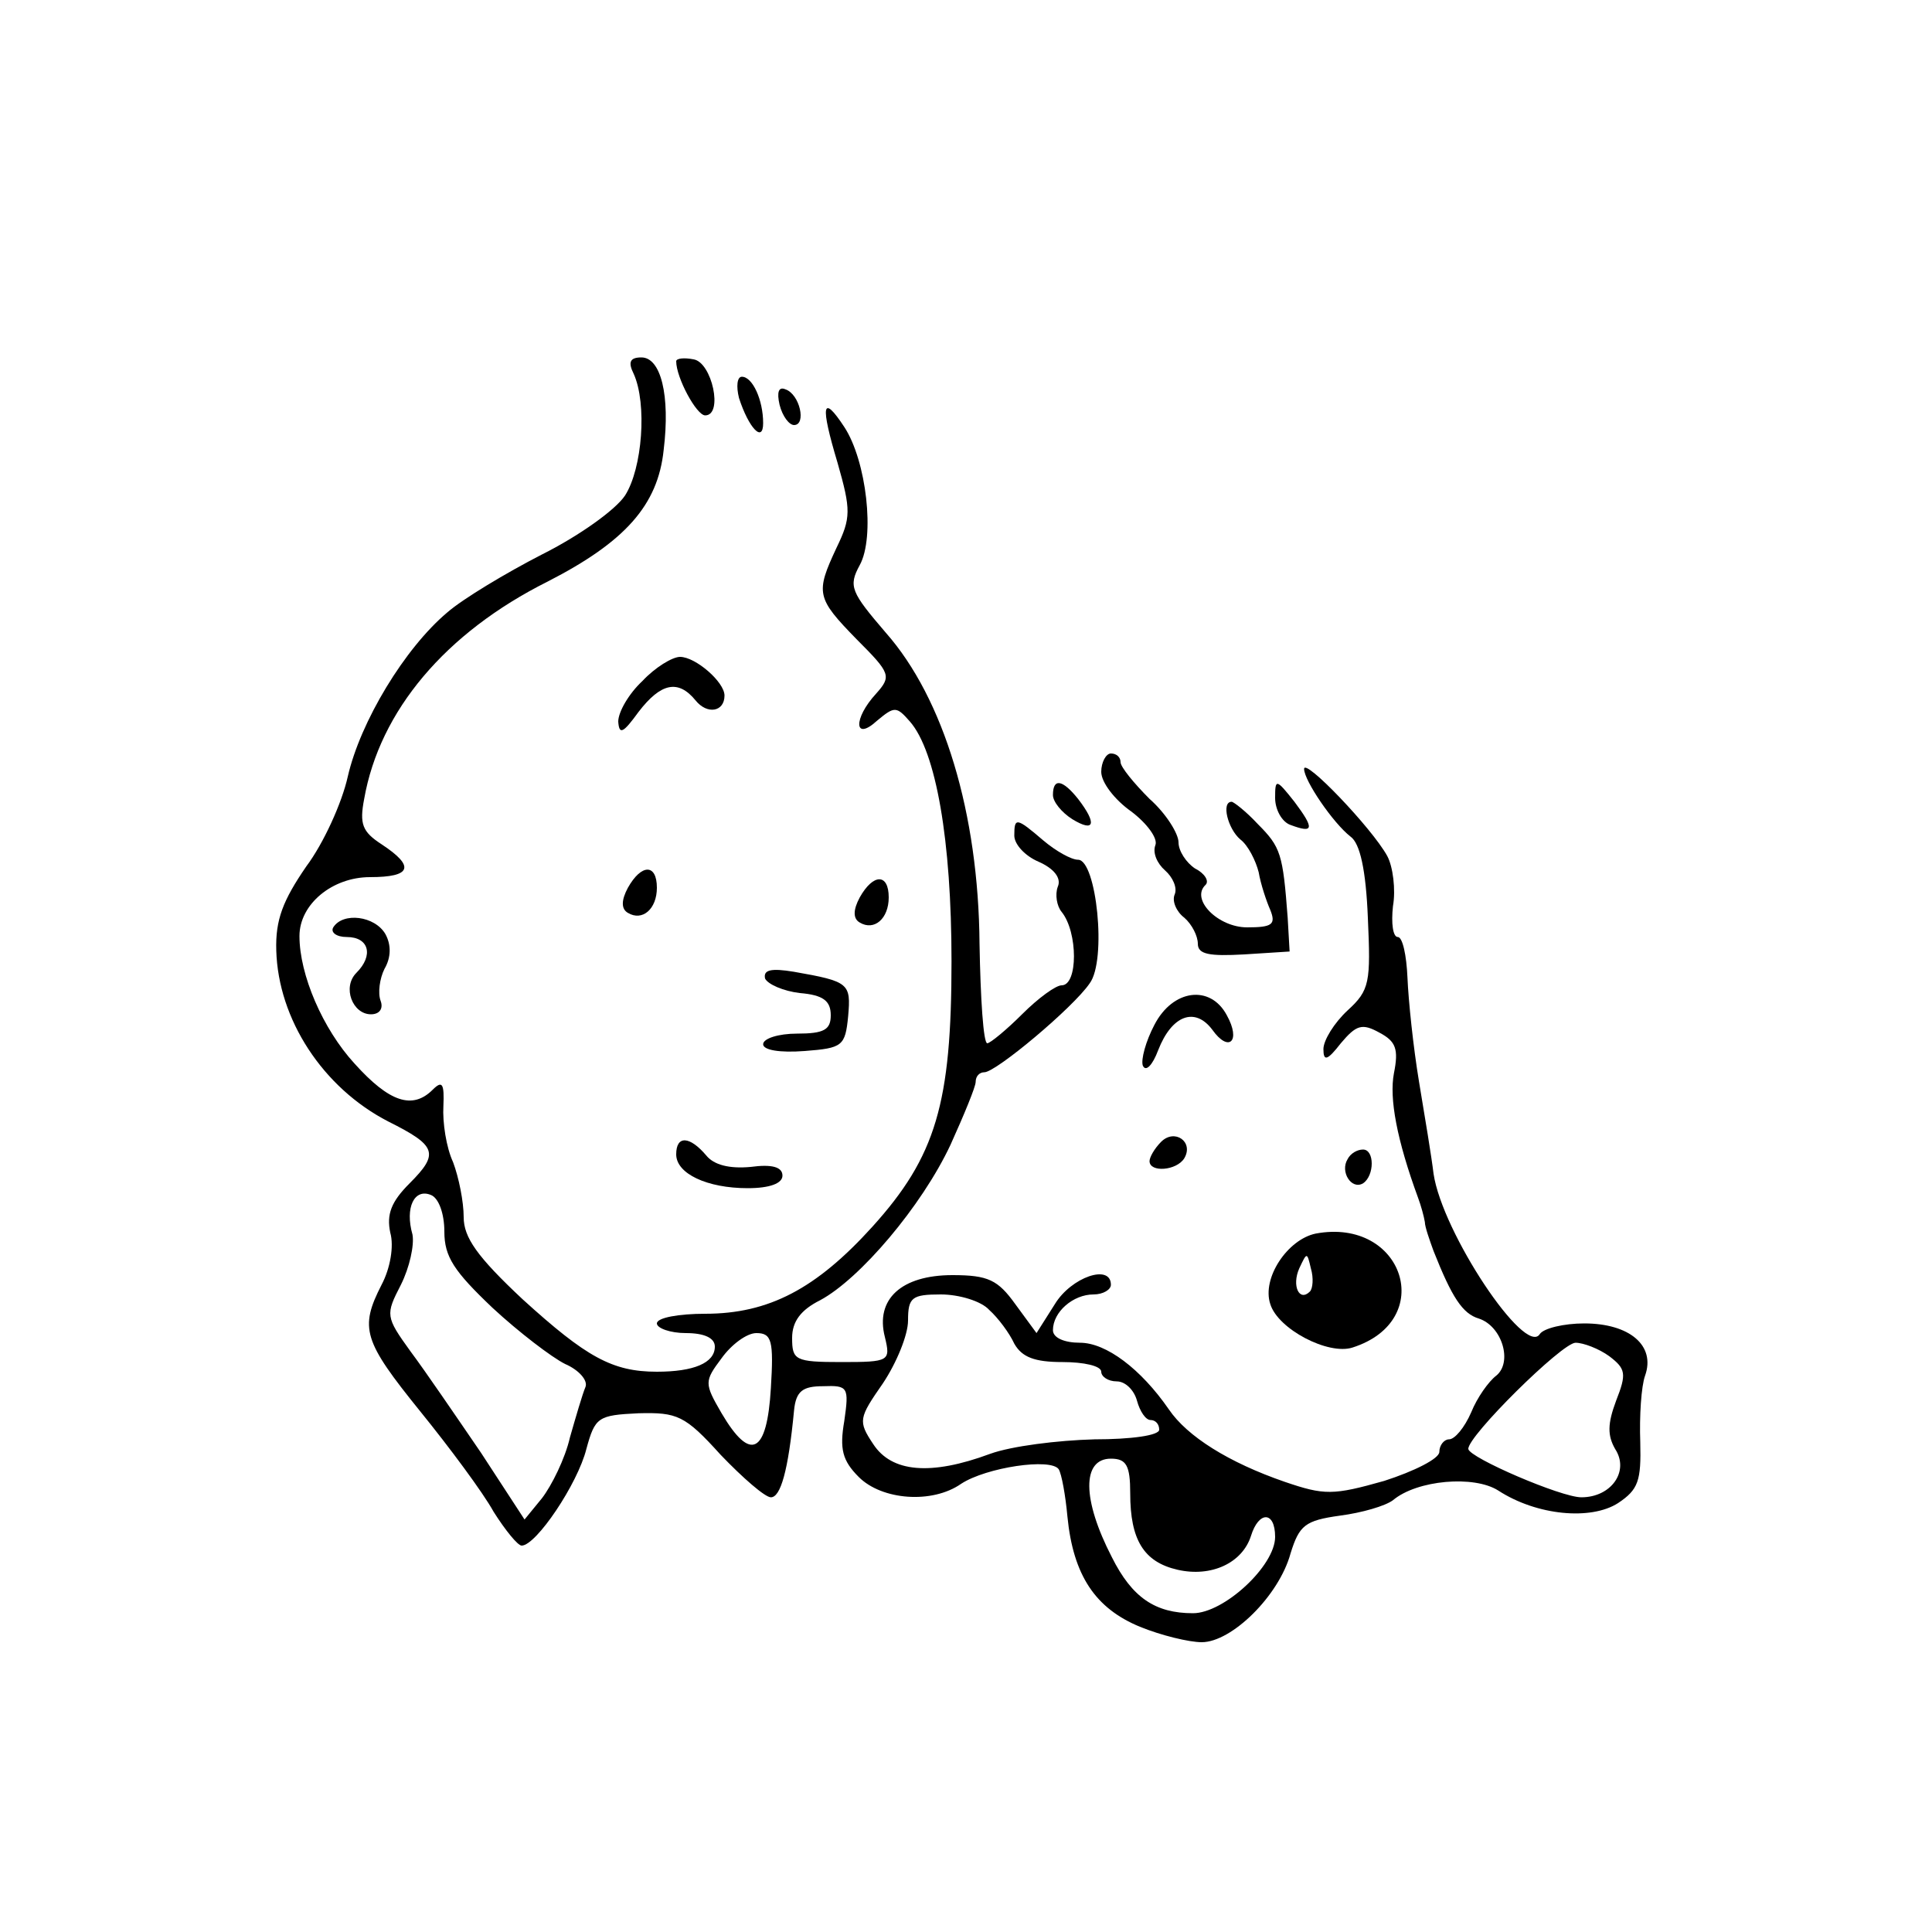 <?xml version="1.0" standalone="no"?>
<!DOCTYPE svg PUBLIC "-//W3C//DTD SVG 20010904//EN"
 "http://www.w3.org/TR/2001/REC-SVG-20010904/DTD/svg10.dtd">
<svg version="1.0" xmlns="http://www.w3.org/2000/svg"
 width="200pt" height="200pt" viewBox="0 0 200 200"
 preserveAspectRatio="xMidYMid meet">

<g transform="translate(0,200) scale(0.1,-0.1)"
fill="#000000" stroke="none">
<path d="M656 1613 c14 -31 9 -98 -9 -126 -10 -15 -48 -42 -86 -61 -37 -19
-82 -46 -98 -60 -44 -37 -90 -113 -103 -170 -6 -27 -25 -69 -43 -93 -24 -35
-32 -55 -31 -87 2 -71 48 -142 116 -177 50 -25 53 -33 22 -64 -19 -19 -24 -32
-20 -51 4 -14 0 -37 -9 -54 -23 -45 -19 -58 40 -131 30 -37 65 -84 76 -104 12
-19 25 -35 29 -35 15 0 58 64 67 100 9 33 12 35 54 37 40 1 48 -2 85 -43 23
-24 46 -44 52 -44 10 0 18 27 24 90 2 20 9 25 30 25 26 1 27 -1 22 -36 -5 -29
-2 -41 15 -58 24 -24 76 -28 106 -7 26 17 93 27 101 15 3 -5 7 -27 9 -49 6
-61 29 -95 75 -114 22 -9 51 -16 64 -16 31 0 80 48 92 92 9 29 15 34 51 39 23
3 47 10 55 16 25 21 84 26 109 10 40 -26 96 -31 124 -13 21 14 24 23 23 63 -1
27 1 58 5 69 11 31 -16 54 -63 54 -21 0 -42 -5 -46 -11 -15 -24 -101 105 -110
166 -2 17 -9 59 -15 95 -6 36 -11 84 -12 108 -1 23 -5 42 -10 42 -5 0 -7 14
-5 32 3 17 0 41 -6 52 -16 29 -86 102 -86 90 0 -12 30 -56 48 -70 10 -7 16
-35 18 -84 3 -67 2 -75 -21 -96 -14 -13 -25 -31 -25 -40 0 -13 4 -12 18 6 16
19 22 21 40 11 17 -9 20 -17 15 -42 -5 -26 3 -69 25 -129 3 -8 6 -19 7 -25 0
-5 5 -19 9 -30 19 -48 30 -65 47 -70 24 -8 35 -45 18 -59 -8 -6 -20 -23 -26
-38 -7 -16 -17 -28 -23 -28 -5 0 -10 -6 -10 -13 0 -7 -26 -20 -57 -30 -53 -15
-62 -15 -103 -1 -58 20 -101 47 -120 75 -29 42 -65 69 -92 69 -16 0 -28 5 -28
13 0 19 21 37 42 37 10 0 18 5 18 10 0 22 -41 8 -58 -20 l-19 -30 -22 30 c-18
25 -28 30 -65 30 -53 0 -80 -25 -70 -64 6 -25 5 -26 -45 -26 -48 0 -51 2 -51
25 0 17 9 29 29 39 41 22 105 97 135 161 14 31 26 60 26 65 0 6 4 10 9 10 12
0 92 67 109 92 18 24 7 128 -12 128 -7 0 -23 9 -36 20 -28 24 -30 24 -30 5 0
-9 11 -21 25 -27 16 -7 24 -17 20 -26 -3 -8 -1 -20 4 -26 17 -21 17 -76 0 -76
-6 0 -24 -13 -41 -30 -16 -16 -33 -30 -36 -30 -4 0 -7 46 -8 103 -1 135 -37
254 -97 322 -36 42 -39 48 -27 70 16 29 7 108 -16 143 -23 35 -25 23 -7 -37
14 -49 14 -57 -1 -88 -22 -47 -21 -52 21 -95 35 -35 36 -38 20 -56 -24 -26
-23 -50 1 -28 18 15 20 15 34 -1 27 -31 43 -123 43 -248 0 -147 -16 -202 -82
-275 -58 -64 -107 -90 -173 -90 -27 0 -50 -4 -50 -10 0 -5 14 -10 30 -10 19 0
30 -5 30 -14 0 -17 -22 -26 -60 -26 -46 0 -73 15 -139 75 -47 44 -61 64 -61
85 0 16 -5 41 -11 57 -7 15 -11 41 -10 58 1 23 -1 27 -11 17 -21 -21 -45 -13
-81 27 -33 36 -57 92 -57 132 0 33 34 61 73 61 43 0 47 11 12 34 -20 13 -23
21 -18 47 16 91 84 172 190 225 80 41 114 79 120 136 7 57 -3 96 -23 96 -12 0
-14 -5 -8 -17z m-196 -888 c0 -26 10 -41 50 -79 27 -25 61 -51 75 -58 14 -6
24 -17 21 -24 -3 -7 -10 -31 -16 -52 -5 -22 -19 -50 -29 -63 l-18 -22 -45 69
c-26 38 -58 85 -73 105 -26 36 -26 38 -10 69 9 18 14 41 12 52 -8 28 2 48 19
41 8 -3 14 -19 14 -38z m564 -81 c9 -8 21 -24 26 -35 8 -14 21 -19 50 -19 22
0 40 -4 40 -10 0 -5 7 -10 16 -10 9 0 18 -9 21 -20 3 -11 9 -20 14 -20 5 0 9
-4 9 -10 0 -6 -29 -10 -67 -10 -38 -1 -86 -7 -108 -15 -62 -23 -102 -19 -121
10 -16 24 -15 27 10 63 14 21 26 50 26 65 0 24 4 27 34 27 19 0 42 -7 50 -16z
m-226 -81 c-4 -68 -21 -77 -51 -26 -18 31 -18 33 0 57 10 14 26 26 36 26 16 0
18 -8 15 -57z m868 33 c17 -13 18 -18 7 -46 -9 -24 -9 -36 -1 -50 15 -23 -4
-50 -35 -50 -21 0 -116 41 -117 50 -1 13 97 110 111 110 8 0 24 -6 35 -14z
m-496 -142 c0 -48 14 -71 49 -79 35 -8 67 7 76 35 8 26 25 26 25 -1 0 -30 -53
-79 -85 -79 -39 0 -63 16 -84 58 -31 60 -31 102 -1 102 16 0 20 -7 20 -36z" />
<path d="M700 1626 c0 -17 21 -56 30 -56 19 0 7 55 -12 58 -10 2 -18 1 -18 -2z"/>
<path d="M765 1588 c10 -31 25 -47 25 -26 0 24 -11 48 -22 48 -5 0 -6 -10 -3
-22z" />
<path d="M807 1581 c3 -12 10 -21 15 -21 13 0 6 32 -9 37 -7 3 -9 -3 -6 -16z"/>
<path d="M665 1295 c-14 -13 -25 -32 -25 -42 1 -14 5 -12 21 10 23 30 41 34
59 12 12 -15 30 -12 30 5 0 14 -30 40 -46 40 -8 0 -26 -11 -39 -25z" />
<path d="M1140 1201 c0 -11 14 -29 31 -41 16 -12 28 -28 25 -35 -3 -8 2 -19
10 -26 8 -7 13 -18 10 -25 -3 -7 2 -18 10 -24 8 -7 14 -19 14 -27 0 -11 12
-13 48 -11 l47 3 -2 35 c-5 66 -7 73 -31 97 -12 13 -25 23 -27 23 -11 0 -4
-28 9 -39 8 -6 16 -22 19 -34 2 -12 8 -30 12 -39 6 -15 2 -18 -24 -18 -30 0
-59 29 -43 44 4 4 -1 12 -11 17 -9 6 -17 18 -17 27 0 9 -13 30 -30 45 -16 16
-30 33 -30 38 0 5 -4 9 -10 9 -5 0 -10 -9 -10 -19z" />
<path d="M1090 1177 c0 -7 9 -18 20 -25 23 -14 26 -5 6 21 -16 20 -26 22 -26
4z"/>
<path d="M1320 1174 c0 -12 7 -25 16 -28 24 -9 25 -4 4 24 -19 24 -20 24 -20
4z"/>
<path d="M650 1081 c-7 -13 -7 -22 0 -26 15 -9 30 4 30 26 0 25 -16 25 -30 0z" />
<path d="M890 1071 c-7 -13 -7 -22 0 -26 15 -9 30 4 30 26 0 25 -16 25 -30 0z" />
<path d="M345 1040 c-3 -5 3 -10 14 -10 23 0 28 -19 10 -37 -15 -15 -4 -43 15
-43 9 0 13 6 10 14 -3 8 -1 23 4 33 7 12 7 25 1 36 -11 19 -44 23 -54 7z" />
<path d="M792 987 c3 -6 19 -13 36 -15 24 -2 32 -8 32 -23 0 -15 -7 -19 -35
-19 -19 0 -35 -5 -35 -11 0 -6 17 -9 43 -7 39 3 42 5 45 36 3 34 1 36 -56 46
-24 4 -32 2 -30 -7z" />
<path d="M1195 939 c-9 -17 -14 -36 -12 -42 3 -7 10 0 16 16 14 36 38 45 56
21 17 -24 30 -12 15 15 -17 32 -56 27 -75 -10z" />
<path d="M1202 818 c-7 -7 -12 -16 -12 -20 0 -12 28 -10 36 3 10 17 -10 31
-24 17z" />
<path d="M700 805 c0 -20 32 -35 74 -35 23 0 36 5 36 13 0 9 -11 12 -33 9 -22
-2 -38 2 -46 12 -17 20 -31 21 -31 1z" />
<path d="M1395 800 c-8 -13 4 -32 16 -25 12 8 12 35 0 35 -6 0 -13 -4 -16 -10z"/>
<path d="M1362 723 c-29 -6 -56 -46 -47 -73 8 -26 60 -53 85 -45 88 28 53 135
-38 118z m-6 -60 c-11 -11 -19 6 -11 24 8 17 8 17 12 0 3 -10 2 -21 -1 -24z" />
</g>
</svg>
